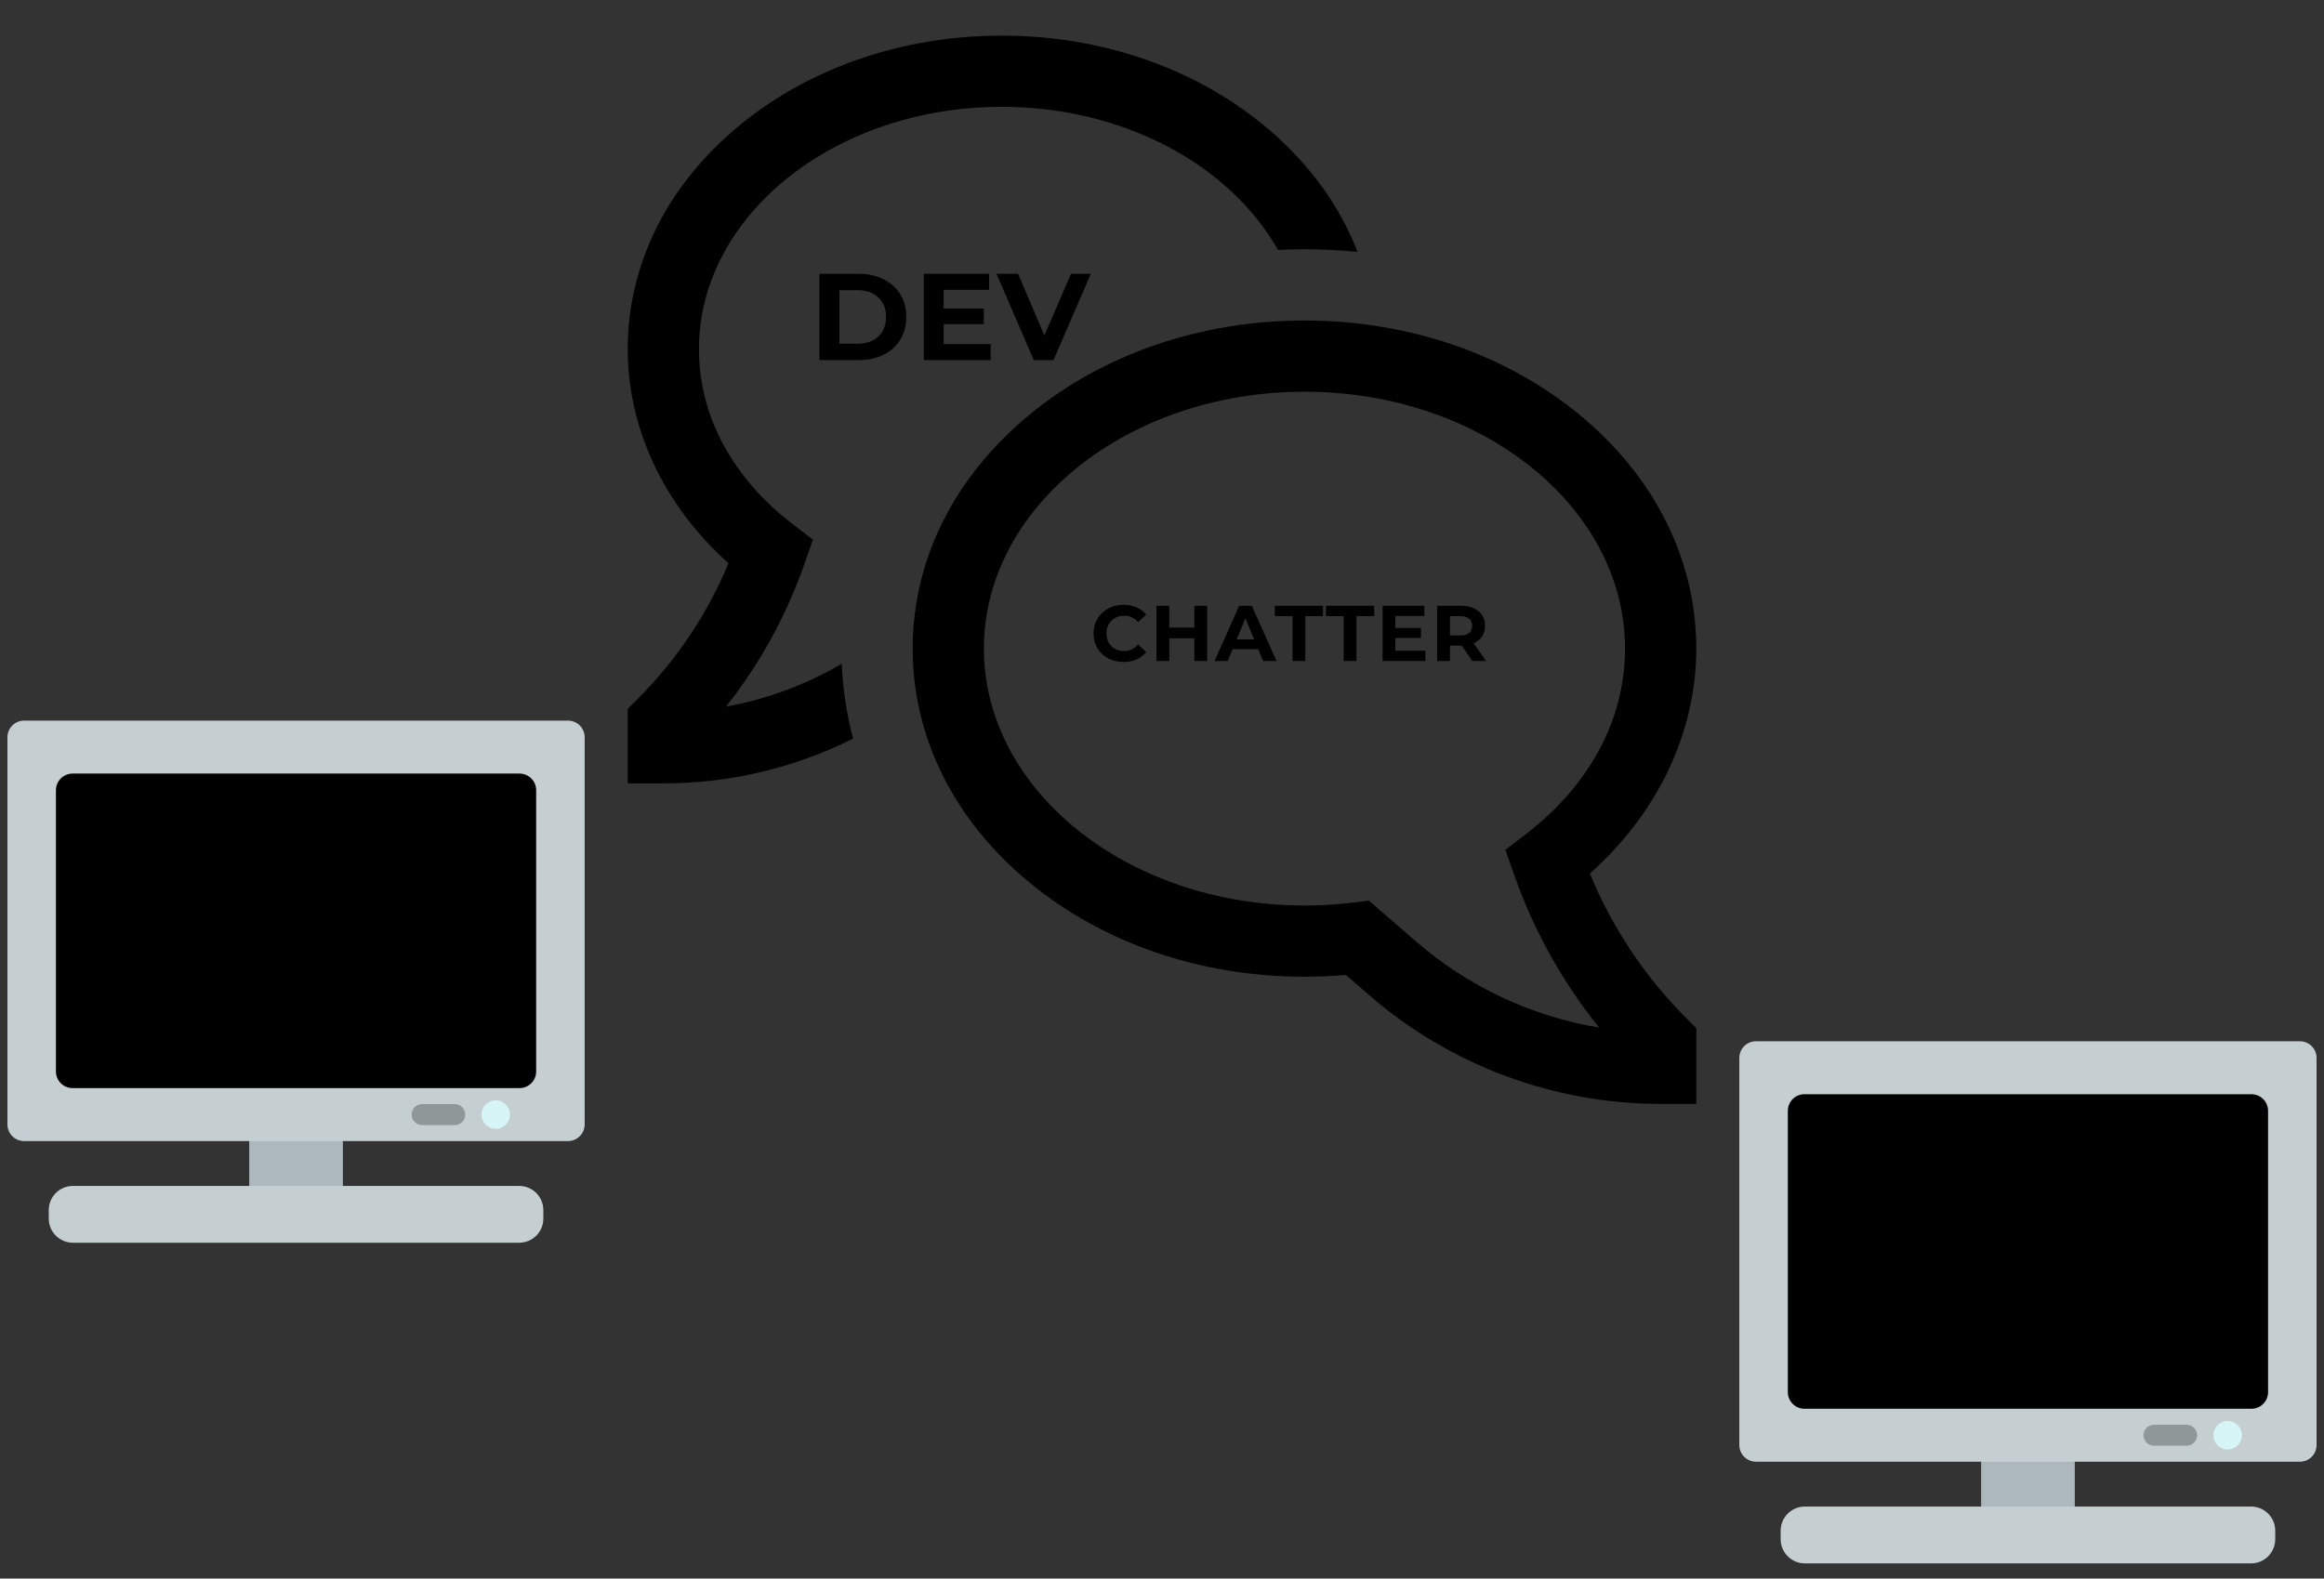 <svg width="471" height="320" viewBox="0 0 471 320" fill="none" xmlns="http://www.w3.org/2000/svg">
<rect x="0" y="0" width="471" height="320" fill="#333333" stroke="none"/>
<path d="M322.217 177.088C335.987 164.816 343.783 148.459 343.783 131.485C343.783 113.445 335.338 96.574 320.004 83.976C305.079 71.72 285.324 64.969 264.375 64.969C243.426 64.969 223.671 71.72 208.749 83.977C193.414 96.574 184.969 113.445 184.969 131.485C184.969 149.524 193.414 166.395 208.749 178.993C223.671 191.25 243.426 198.001 264.375 198.001C267.166 198.001 269.975 197.878 272.76 197.633L277.518 201.757C293.91 215.961 314.873 223.78 336.562 223.781H343.781V208.416L341.667 206.302C333.327 197.937 326.718 188.01 322.217 177.088ZM286.974 190.846L277.426 182.571L274.243 182.961C270.969 183.361 267.673 183.562 264.375 183.562C228.552 183.562 199.406 160.2 199.406 131.485C199.406 102.769 228.552 79.406 264.375 79.406C300.198 79.406 329.344 102.768 329.344 131.485C329.344 145.791 322.206 159.148 309.246 169.093L305.088 172.284L307.007 177.713C310.938 188.803 316.717 199.148 324.098 208.311C310.352 206.016 297.506 199.973 286.974 190.846Z" fill="black"/>
<path d="M147.154 143.236C153.911 134.683 159.217 125.077 162.858 114.802L164.762 109.399L160.608 106.211C148.387 96.833 141.656 84.246 141.656 70.769C141.656 43.688 169.182 21.656 203.016 21.656C227.906 21.656 249.381 33.581 258.996 50.667C260.781 50.58 262.574 50.531 264.375 50.531C267.993 50.531 271.577 50.707 275.128 51.058C271.413 41.432 264.96 32.645 256.089 25.359C241.849 13.661 223.003 7.219 203.016 7.219C183.029 7.219 164.182 13.661 149.942 25.359C135.288 37.395 127.219 53.523 127.219 70.769C127.219 86.921 134.596 102.485 147.634 114.192C143.379 124.431 137.162 133.739 129.333 141.591L127.219 143.705V158.812H134.438C147.786 158.811 160.952 155.702 172.891 149.733C171.582 144.77 170.815 139.681 170.603 134.553C163.357 138.8 155.419 141.739 147.154 143.236Z" fill="black"/>
<path d="M166.075 55.5H174.025C175.925 55.5 177.6 55.867 179.05 56.6C180.517 57.317 181.65 58.333 182.45 59.65C183.267 60.967 183.675 62.5 183.675 64.25C183.675 66 183.267 67.533 182.45 68.85C181.65 70.167 180.517 71.192 179.05 71.925C177.6 72.642 175.925 73 174.025 73H166.075V55.5ZM173.825 69.675C175.575 69.675 176.967 69.192 178 68.225C179.05 67.242 179.575 65.917 179.575 64.25C179.575 62.583 179.05 61.267 178 60.3C176.967 59.317 175.575 58.825 173.825 58.825H170.125V69.675H173.825ZM200.779 69.75V73H187.229V55.5H200.454V58.75H191.254V62.55H199.379V65.7H191.254V69.75H200.779ZM221.083 55.5L213.508 73H209.508L201.958 55.5H206.333L211.658 68L217.058 55.5H221.083Z" fill="black"/>
<path d="M227.688 134.192C226.547 134.192 225.512 133.947 224.584 133.456C223.667 132.955 222.941 132.267 222.408 131.392C221.885 130.507 221.624 129.509 221.624 128.4C221.624 127.291 221.885 126.299 222.408 125.424C222.941 124.539 223.667 123.851 224.584 123.36C225.512 122.859 226.552 122.608 227.704 122.608C228.675 122.608 229.549 122.779 230.328 123.12C231.117 123.461 231.779 123.952 232.312 124.592L230.648 126.128C229.891 125.253 228.952 124.816 227.832 124.816C227.139 124.816 226.52 124.971 225.976 125.28C225.432 125.579 225.005 126 224.696 126.544C224.397 127.088 224.248 127.707 224.248 128.4C224.248 129.093 224.397 129.712 224.696 130.256C225.005 130.8 225.432 131.227 225.976 131.536C226.52 131.835 227.139 131.984 227.832 131.984C228.952 131.984 229.891 131.541 230.648 130.656L232.312 132.192C231.779 132.843 231.117 133.339 230.328 133.68C229.539 134.021 228.659 134.192 227.688 134.192ZM244.654 122.8V134H242.062V129.408H236.974V134H234.382V122.8H236.974V127.216H242.062V122.8H244.654ZM255 131.6H249.8L248.808 134H246.152L251.144 122.8H253.704L258.712 134H255.992L255 131.6ZM254.184 129.632L252.408 125.344L250.632 129.632H254.184ZM261.952 124.912H258.368V122.8H268.128V124.912H264.544V134H261.952V124.912ZM272.319 124.912H268.735V122.8H278.495V124.912H274.911V134H272.319V124.912ZM288.881 131.92V134H280.209V122.8H288.673V124.88H282.785V127.312H287.985V129.328H282.785V131.92H288.881ZM298.4 134L296.24 130.88H296.112H293.856V134H291.264V122.8H296.112C297.104 122.8 297.962 122.965 298.688 123.296C299.424 123.627 299.989 124.096 300.384 124.704C300.778 125.312 300.976 126.032 300.976 126.864C300.976 127.696 300.773 128.416 300.368 129.024C299.973 129.621 299.408 130.08 298.672 130.4L301.184 134H298.4ZM298.352 126.864C298.352 126.235 298.149 125.755 297.744 125.424C297.338 125.083 296.746 124.912 295.968 124.912H293.856V128.816H295.968C296.746 128.816 297.338 128.645 297.744 128.304C298.149 127.963 298.352 127.483 298.352 126.864Z" fill="black"/>
<path d="M50.508 215.477H69.492V247.151H50.508V215.477Z" fill="#ADB8BC"/>
<path d="M14.776 240.409H105.224C107.927 240.409 110.118 242.6 110.118 245.303V247.03C110.118 249.733 107.927 251.924 105.224 251.924H14.776C12.073 251.924 9.882 249.733 9.882 247.03V245.303C9.882 242.6 12.073 240.409 14.776 240.409Z" fill="#C5CFD1"/>
<path d="M4.881 146.085H115.118C116.982 146.085 118.493 147.596 118.493 149.46V227.939C118.493 229.803 116.982 231.314 115.118 231.314H4.881C3.017 231.314 1.506 229.803 1.506 227.939V149.46C1.506 147.596 3.017 146.085 4.881 146.085Z" fill="#C5CFD1"/>
<path d="M14.711 156.817H105.289C107.153 156.817 108.664 158.328 108.664 160.192V217.207C108.664 219.071 107.153 220.582 105.289 220.582H14.711C12.847 220.582 11.336 219.071 11.336 217.207V160.192C11.336 158.328 12.847 156.817 14.711 156.817V156.817Z" fill="black"/>
<path d="M100.472 228.836C102.067 228.836 103.359 227.543 103.359 225.948C103.359 224.354 102.067 223.061 100.472 223.061C98.878 223.061 97.585 224.354 97.585 225.948C97.585 227.543 98.878 228.836 100.472 228.836Z" fill="#D7F4F7"/>
<path d="M85.55 228.077H92.157C92.721 228.077 93.263 227.852 93.662 227.453C94.061 227.054 94.285 226.513 94.285 225.948C94.285 225.384 94.061 224.842 93.662 224.443C93.263 224.044 92.721 223.819 92.157 223.819H85.55C84.986 223.819 84.445 224.044 84.045 224.443C83.646 224.842 83.422 225.384 83.422 225.948C83.422 227.124 84.375 228.077 85.55 228.077Z" fill="#8F9799"/>
<path d="M401.508 280.477H420.492V312.151H401.508V280.477Z" fill="#ADB8BC"/>
<path d="M365.776 305.409H456.224C458.927 305.409 461.118 307.6 461.118 310.303V312.03C461.118 314.733 458.927 316.924 456.224 316.924H365.776C363.073 316.924 360.882 314.733 360.882 312.03V310.303C360.882 307.6 363.073 305.409 365.776 305.409Z" fill="#C5CFD1"/>
<path d="M355.881 211.085H466.118C467.982 211.085 469.493 212.596 469.493 214.46V292.939C469.493 294.803 467.982 296.314 466.118 296.314H355.881C354.017 296.314 352.506 294.803 352.506 292.939V214.46C352.506 212.596 354.017 211.085 355.881 211.085Z" fill="#C5CFD1"/>
<path d="M365.711 221.817H456.289C458.153 221.817 459.664 223.328 459.664 225.192V282.207C459.664 284.071 458.153 285.582 456.289 285.582H365.711C363.847 285.582 362.336 284.071 362.336 282.207V225.192C362.336 223.328 363.847 221.817 365.711 221.817V221.817Z" fill="black"/>
<path d="M451.472 293.836C453.067 293.836 454.359 292.543 454.359 290.948C454.359 289.354 453.067 288.061 451.472 288.061C449.878 288.061 448.585 289.354 448.585 290.948C448.585 292.543 449.878 293.836 451.472 293.836Z" fill="#D7F4F7"/>
<path d="M436.55 293.077H443.157C443.721 293.077 444.263 292.852 444.662 292.453C445.061 292.054 445.285 291.513 445.285 290.948C445.285 290.384 445.061 289.842 444.662 289.443C444.263 289.044 443.721 288.819 443.157 288.819H436.55C435.986 288.819 435.445 289.044 435.045 289.443C434.646 289.842 434.422 290.384 434.422 290.948C434.422 292.124 435.375 293.077 436.55 293.077Z" fill="#8F9799"/>
</svg>
